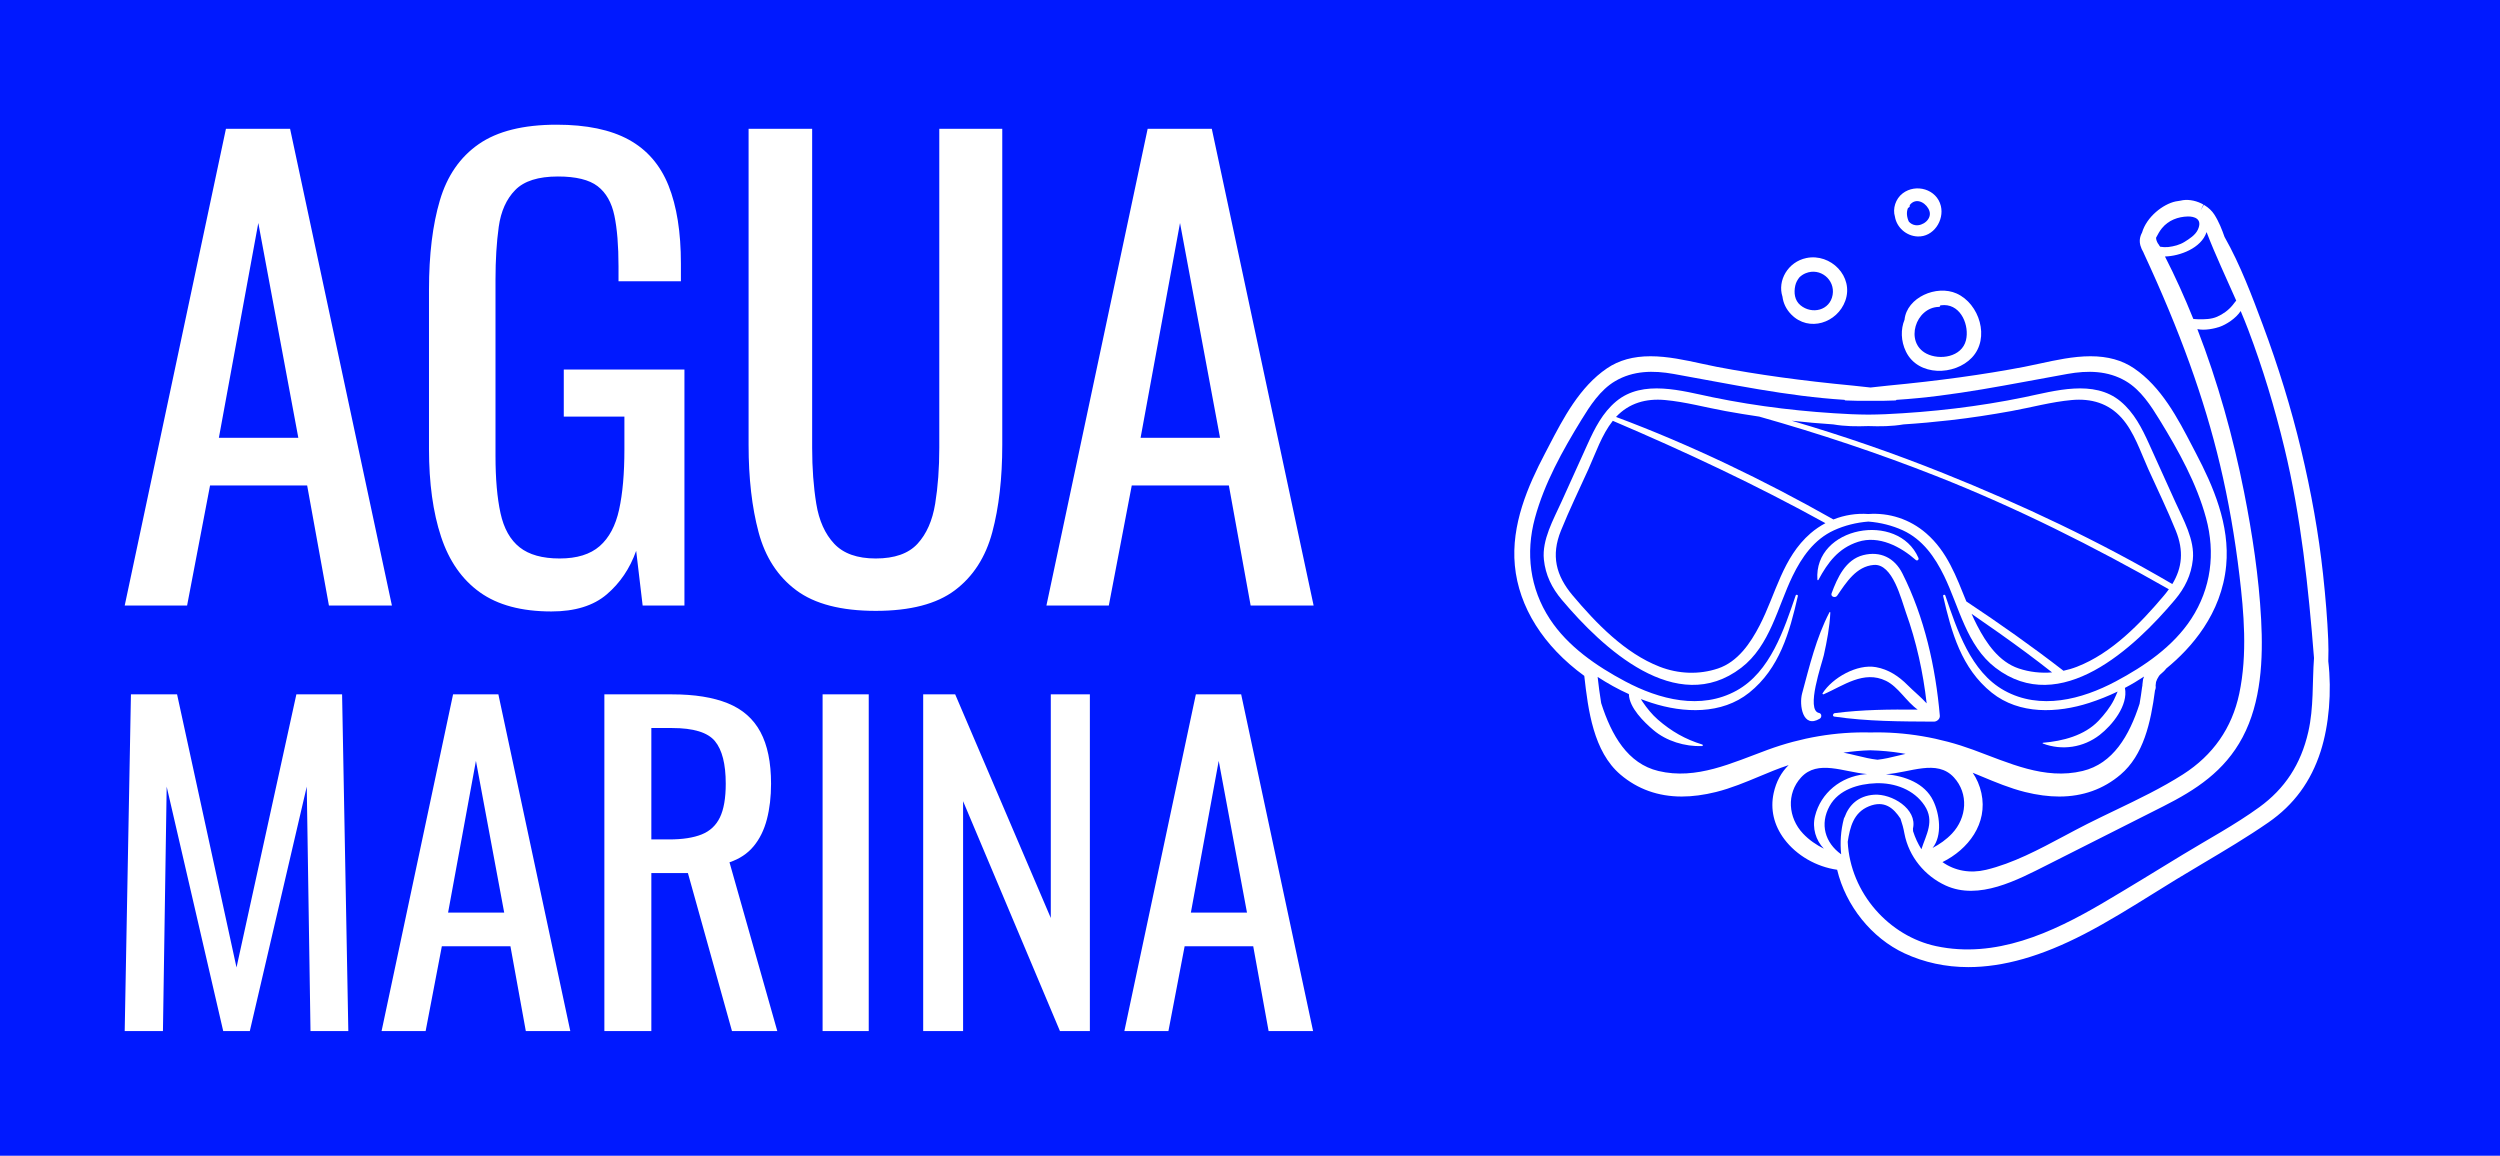 <?xml version="1.0" standalone="no"?>
<svg xmlns="http://www.w3.org/2000/svg" viewBox="0 0 240.58 111.22" width="240.58" height="111.22"><rect fill="#0019ff" width="240.58" height="111.22" x="0" y="0"></rect><g fill="white" color="white" transform="translate(141.36 12) scale(0.872)"><svg width="100.0" height="100.0" x="0.0" y="0.0" viewBox="0 0 100 100"><g><path fill="none" d="M20.909,71.322c4.202,1.007,8.107-0.89,12.074-2.343c3.664-1.342,7.506-2.005,11.33-1.908   c3.824-0.097,7.666,0.566,11.33,1.908c3.967,1.452,7.872,3.35,12.074,2.343c3.362-0.806,5.155-3.885,6.295-7.426   c0.105-0.61,0.2-1.225,0.279-1.844c0.006-0.048,0.017-0.094,0.031-0.139c0-0.015-0.001-0.03-0.001-0.045   c-0.001-0.034,0.001-0.068,0.005-0.102l0.059-0.487c0.004-0.032,0.01-0.064,0.018-0.095c0.024-0.094,0.068-0.189,0.102-0.284   c-0.686,0.45-1.39,0.871-2.113,1.25c0.39,1.928-1.406,4.128-2.786,5.194c-1.803,1.393-4.151,1.745-6.266,0.949   c-0.047-0.018-0.039-0.083,0.012-0.087c2.168-0.184,4.573-0.79,6.128-2.425c0.65-0.683,1.282-1.48,1.708-2.329   c0.157-0.313,0.271-0.611,0.399-0.897c-1.03,0.493-2.081,0.913-3.134,1.253c-3.519,1.137-7.717,1.304-10.753-1.127   c-3.356-2.687-4.455-6.672-5.368-10.66c-0.035-0.155,0.188-0.214,0.239-0.065c1.288,3.74,2.783,8.426,6.524,10.492   c3.947,2.18,8.524,0.984,12.278-1.01c3.174-1.686,6.348-3.861,8.334-6.9c2.198-3.365,2.686-7.265,1.639-11.129   c-1.041-3.84-3.037-7.425-5.112-10.811c-0.969-1.582-2.084-3.32-3.733-4.295c-1.995-1.18-4.219-1.199-6.452-0.801   c-6.217,1.106-12.522,2.466-18.864,2.86c-0.028,0.037-0.069,0.066-0.122,0.068c-0.917,0.041-1.833,0.051-2.749,0.04   c-0.916,0.011-1.832,0.001-2.749-0.04c-0.053-0.002-0.093-0.031-0.122-0.068c-6.342-0.394-12.646-1.753-18.864-2.86   c-2.234-0.398-4.457-0.378-6.452,0.801c-1.649,0.975-2.764,2.713-3.733,4.295c-2.075,3.386-4.071,6.971-5.112,10.811   c-1.047,3.864-0.559,7.763,1.639,11.129c1.985,3.04,5.16,5.215,8.334,6.9c3.754,1.994,8.33,3.19,12.278,1.01   c3.74-2.065,5.236-6.752,6.524-10.492c0.051-0.149,0.275-0.09,0.239,0.065c-0.913,3.988-2.012,7.973-5.368,10.66   c-3.036,2.431-7.234,2.264-10.753,1.127c-0.402-0.13-0.804-0.273-1.206-0.426c0.064,0.105,0.129,0.211,0.203,0.319   c0.484,0.704,1.03,1.388,1.678,1.951c1.485,1.292,3.026,2.176,4.899,2.746c0.097,0.03,0.077,0.171-0.024,0.174   c-1.885,0.07-3.936-0.547-5.378-1.775c-1.015-0.864-2.662-2.453-2.697-3.961c-1.188-0.531-2.342-1.178-3.449-1.898   c0.106,0.935,0.226,1.915,0.393,2.89C15.733,67.398,17.526,70.511,20.909,71.322z M38.72,65.547   c-1.886,1.143-2.298-1.509-1.953-2.785c0.815-3.018,1.567-6.16,3.016-8.951c0.024-0.047,0.101-0.025,0.099,0.027   c-0.072,1.581-0.375,3.158-0.717,4.701c-0.19,0.859-2.04,6.095-0.527,6.382C38.942,64.978,38.957,65.403,38.72,65.547z    M49.603,47.807c0.083,0.192-0.127,0.374-0.294,0.227c-1.677-1.477-4.065-2.741-6.364-2.001c-2.179,0.701-3.347,2.284-4.382,4.208   c-0.029,0.055-0.105,0.025-0.109-0.03C38.043,44.342,47.362,42.634,49.603,47.807z M51.314,65.876   c-3.684-0.02-7.344-0.022-10.995-0.556c-0.237-0.035-0.143-0.355,0.052-0.381c3.047-0.395,6.095-0.415,9.156-0.388   c-1.252-0.873-2.134-2.51-3.505-3.178c-2.447-1.193-4.685,0.528-6.87,1.484c-0.073,0.032-0.172-0.038-0.12-0.12   c1.092-1.706,3.804-3.248,5.887-2.874c1.387,0.25,2.517,1.001,3.502,1.993c0.658,0.662,1.448,1.296,2.093,2.006   c-0.391-3.419-1.13-6.807-2.296-10.047c-0.508-1.412-1.447-5.401-3.538-5.232c-1.939,0.157-3.038,1.929-4.042,3.393   c-0.204,0.297-0.757,0.119-0.616-0.26c0.631-1.7,1.531-3.722,3.495-4.216c1.873-0.471,3.447,0.286,4.322,2.023   c2.437,4.836,3.662,10.334,4.13,15.7C51.998,65.576,51.646,65.877,51.314,65.876z M35.714,49.814   c-1.661,3.423-2.474,7.672-5.66,10.116c-7.169,5.498-15.354-2.217-19.802-7.497c-1.104-1.311-1.804-2.736-1.981-4.443   c-0.226-2.177,1.061-4.427,1.924-6.335c0.965-2.134,1.93-4.267,2.896-6.401c0.795-1.758,1.654-3.465,3.159-4.722   c2.95-2.463,7.288-1.144,10.623-0.456c5.049,1.041,10.181,1.635,15.328,1.874c0.625,0.029,1.252,0.037,1.879,0.045   c0.627-0.008,1.254-0.016,1.879-0.045c5.147-0.239,10.279-0.833,15.328-1.874c3.334-0.687,7.672-2.006,10.623,0.456   c1.505,1.256,2.364,2.964,3.159,4.722c0.965,2.134,1.93,4.268,2.896,6.401c0.863,1.909,2.15,4.159,1.924,6.335   c-0.177,1.708-0.877,3.133-1.981,4.443c-4.448,5.279-12.633,12.995-19.802,7.497c-3.186-2.444-3.999-6.694-5.66-10.116   c-1.018-2.098-2.381-4.05-4.566-5.052c-1.157-0.531-2.477-0.864-3.799-0.964c-1.322,0.1-2.642,0.433-3.799,0.964   C38.095,45.764,36.732,47.716,35.714,49.814z"></path><polygon fill="none" points="80.736,9.471 80.736,9.471 80.736,9.471  "></polygon><path fill="none" d="M44.079,42.965c2.28-0.161,4.555,0.547,6.381,2.129c2.337,2.025,3.318,4.786,4.431,7.518   c3.648,2.422,7.249,4.961,10.721,7.651c0.507-0.109,1.007-0.256,1.495-0.446c3.832-1.487,7.002-4.779,9.608-7.873   c0.19-0.225,0.362-0.45,0.524-0.676c-8.284-4.718-16.789-8.991-25.708-12.505c-6.373-2.511-12.888-4.68-19.49-6.547   c-1.245-0.183-2.488-0.387-3.726-0.611c-2.224-0.403-4.423-1.016-6.679-1.22c-2.093-0.189-3.961,0.328-5.405,1.869   c8.263,3.088,16.3,6.965,23.991,11.314C41.45,43.079,42.762,42.872,44.079,42.965z"></path><path fill="none" d="M77.623,50.693c1.091-1.8,1.281-3.672,0.386-5.89c-0.927-2.298-2.017-4.537-3.038-6.795   c-0.839-1.855-1.563-4.113-2.946-5.653c-1.456-1.622-3.362-2.164-5.502-1.97c-2.256,0.204-4.454,0.817-6.679,1.22   c-2.222,0.402-4.455,0.748-6.699,1.002c-1.726,0.195-3.457,0.355-5.191,0.467c-1.277,0.223-2.576,0.231-3.874,0.185   c-1.298,0.045-2.597,0.037-3.874-0.185c-1.532-0.098-3.061-0.24-4.587-0.405c5.659,1.655,11.241,3.586,16.733,5.788   C61.006,41.926,69.538,45.955,77.623,50.693z"></path><path fill="none" d="M55.469,53.979c0.191,0.431,0.392,0.858,0.609,1.278c1.009,1.952,2.402,4.017,4.595,4.753   c1.194,0.401,2.445,0.534,3.682,0.434c-0.946-0.74-1.897-1.474-2.865-2.19C59.51,56.789,57.498,55.371,55.469,53.979z"></path><path fill="none" d="M36.581,19.924c1.263,1.049,3.259,0.588,3.555-1.15c0.284-1.671-1.374-3.039-2.98-2.38   c-0.261,0.107-0.488,0.261-0.683,0.449c-0.211,0.266-0.384,0.558-0.463,0.924C35.842,18.541,35.931,19.383,36.581,19.924z"></path><path fill="none" d="M50.491,25.266c1.466,0.753,3.898,0.382,4.358-1.475c0.388-1.571-0.494-3.872-2.402-3.884   c-0.149-0.001-0.294,0.011-0.436,0.028c0.009,0.082-0.037,0.169-0.14,0.171C49.277,20.15,48.059,24.017,50.491,25.266z"></path><path fill="none" d="M49.274,11.09c0.809,0.114,1.826-0.668,1.547-1.551C50.57,8.744,49.515,8,48.763,8.731   c-0.05,0.049-0.089,0.103-0.13,0.157c0.038,0.066,0.017,0.17-0.048,0.214c-0.052,0.035-0.095,0.068-0.139,0.101   c-0.191,0.469-0.122,1.021,0.102,1.497C48.731,10.9,48.969,11.047,49.274,11.09z"></path><path fill="none" d="M15.874,32.678c-1.213,1.523-1.903,3.598-2.687,5.33c-1.021,2.257-2.111,4.497-3.038,6.795   c-1.104,2.735-0.558,4.944,1.293,7.142c2.607,3.094,5.776,6.385,9.608,7.873c2.065,0.802,4.337,0.896,6.435,0.192   c2.193-0.736,3.586-2.8,4.595-4.753c1.804-3.491,2.516-7.476,5.618-10.163c0.514-0.445,1.066-0.813,1.641-1.12   C31.726,39.769,23.882,36.094,15.874,32.678z"></path><path fill="none" d="M82.573,21.189c0.653-0.286,1.241-0.71,1.713-1.288c0.175-0.214,0.274-0.369,0.387-0.489   c-1.101-2.517-2.291-5.004-3.271-7.562c-0.576,1.789-2.981,2.656-4.59,2.695c1.138,2.225,2.176,4.531,3.127,6.889   c0.141,0.007,0.304,0.036,0.554,0.039C81.193,21.481,81.911,21.479,82.573,21.189z"></path><path fill="none" d="M79.33,10.129c-1.061,0.027-2.127,0.403-2.855,1.299c-0.262,0.323-0.456,0.685-0.646,1.047   c0.004,0.195,0.073,0.402,0.196,0.617c0.04,0.042,0.077,0.09,0.11,0.15c0.015,0.027,0.028,0.055,0.043,0.083   c0.035,0.047,0.066,0.094,0.106,0.142c0.3,0.053,0.6,0.064,0.902,0.033c0.615-0.075,1.254-0.236,1.798-0.576   c0.509-0.319,1.17-0.73,1.449-1.322C81.012,10.374,80.013,10.112,79.33,10.129z"></path><path fill="none" d="M45.087,70.083c0.757-0.082,1.508-0.264,2.303-0.457c0.262-0.064,0.526-0.128,0.792-0.188   c-0.16-0.027-0.306-0.06-0.469-0.086c-1.109-0.178-2.259-0.283-3.419-0.313c-0.985,0.026-1.987,0.12-2.967,0.261   c0.492,0.095,0.979,0.21,1.458,0.326C43.579,69.819,44.33,70.001,45.087,70.083z"></path><path fill="none" d="M53.519,72.031c-1.891-2.061-4.85-0.507-7.505-0.354c2.105,0.197,4.271,0.988,5.208,2.901   c0.723,1.477,1.045,3.865-0.056,5.237c0.773-0.411,1.5-0.909,2.142-1.588C54.946,76.493,55.163,73.823,53.519,72.031z"></path><path fill="none" d="M69.954,85.894c2.947-1.733,5.862-3.532,8.784-5.314c2.825-1.723,5.791-3.304,8.489-5.263   c2.8-2.033,4.584-4.716,5.402-8.308c0.616-2.705,0.431-5.433,0.631-8.152c-0.617-7.798-1.43-15.569-3.262-23.167   c-1.072-4.446-2.389-8.818-3.999-13.065c-0.262-0.691-0.543-1.376-0.831-2.059c-0.54,0.834-1.624,1.504-2.314,1.74   c-0.569,0.195-1.646,0.434-2.468,0.253c2.252,5.809,3.957,11.921,5.156,17.987c0.912,4.616,1.632,9.34,1.884,14.061   c0.233,4.373,0.015,9.103-2.043,12.989c-2,3.777-5.205,5.832-8.727,7.614c-4.276,2.163-8.554,4.324-12.833,6.48   c-3.299,1.662-7.554,3.949-11.22,2.27c-2.268-1.039-4.058-3.159-4.545-5.739c-0.056-0.277-0.106-0.556-0.182-0.823   c-0.078-0.271-0.163-0.541-0.249-0.81c-0.77-1.182-1.779-2.062-3.492-1.364c-1.696,0.69-2.087,2.3-2.334,3.918   c0.284,5.71,4.622,10.417,9.756,11.512C58.081,92.044,64.302,89.218,69.954,85.894z"></path><path fill="none" d="M43.678,71.685c0.087-0.009,0.178-0.014,0.267-0.021c-2.598-0.22-5.45-1.637-7.29,0.368   c-1.645,1.792-1.428,4.461,0.211,6.196c0.686,0.726,1.469,1.245,2.303,1.671c-0.883-0.912-1.308-2.275-0.977-3.601   C38.832,73.728,41.044,71.95,43.678,71.685z"></path><path fill="none" d="M41.453,76.431c0.48-1.34,1.507-2.373,3.271-2.492c1.927-0.13,4.787,1.562,4.277,3.744   c0.008,0.095,0.014,0.19,0.014,0.286c0.23,0.725,0.542,1.39,0.919,1.986c0.526-1.622,1.485-3.105,0.344-4.825   c-1.164-1.753-3.288-2.523-5.346-2.457c-1.927,0.062-4.128,0.693-5.13,2.516c-1.102,2.004-0.502,4.054,1.277,5.328   c-0.131-1.297-0.046-2.629,0.304-3.952C41.397,76.508,41.423,76.466,41.453,76.431z"></path><path d="M38.563,50.241c1.035-1.924,2.204-3.506,4.382-4.208c2.299-0.74,4.687,0.524,6.364,2.001   c0.167,0.147,0.377-0.035,0.294-0.227c-2.242-5.173-11.56-3.466-11.149,2.404C38.458,50.266,38.534,50.296,38.563,50.241z"></path><path d="M40.28,44.762c1.157-0.531,2.477-0.864,3.799-0.964c1.322,0.1,2.642,0.433,3.799,0.964   c2.185,1.003,3.548,2.955,4.566,5.052c1.661,3.423,2.474,7.672,5.66,10.116c7.169,5.498,15.354-2.217,19.802-7.497   c1.104-1.311,1.804-2.736,1.981-4.443c0.226-2.177-1.061-4.427-1.924-6.335c-0.965-2.134-1.93-4.267-2.896-6.401   c-0.795-1.758-1.654-3.465-3.159-4.722c-2.95-2.463-7.288-1.144-10.623-0.456c-5.049,1.041-10.181,1.635-15.328,1.874   c-0.625,0.029-1.252,0.037-1.879,0.045c-0.627-0.008-1.254-0.016-1.879-0.045c-5.147-0.239-10.279-0.833-15.328-1.874   c-3.334-0.687-7.672-2.006-10.623,0.456c-1.505,1.256-2.364,2.964-3.159,4.722c-0.965,2.134-1.93,4.268-2.896,6.401   c-0.863,1.909-2.15,4.159-1.924,6.335c0.177,1.708,0.877,3.133,1.981,4.443c4.448,5.279,12.633,12.995,19.802,7.497   c3.186-2.444,3.999-6.694,5.66-10.116C36.732,47.716,38.095,45.764,40.28,44.762z M60.672,60.009   c-2.193-0.736-3.586-2.8-4.595-4.753c-0.217-0.42-0.417-0.847-0.609-1.278c2.03,1.392,4.041,2.811,6.02,4.275   c0.968,0.716,1.919,1.449,2.865,2.19C63.117,60.543,61.866,60.41,60.672,60.009z M40.205,33.074   c1.277,0.223,2.576,0.231,3.874,0.185c1.298,0.045,2.597,0.037,3.874-0.185c1.734-0.111,3.465-0.271,5.191-0.467   c2.244-0.254,4.477-0.6,6.699-1.002c2.224-0.403,4.423-1.016,6.679-1.22c2.14-0.194,4.046,0.348,5.502,1.97   c1.383,1.541,2.107,3.798,2.946,5.653c1.021,2.257,2.111,4.497,3.038,6.795c0.895,2.218,0.705,4.09-0.386,5.89   c-8.085-4.738-16.617-8.766-25.273-12.237c-5.492-2.202-11.074-4.132-16.733-5.788C37.144,32.834,38.673,32.975,40.205,33.074z    M21.636,30.384c2.255,0.204,4.454,0.817,6.679,1.22c1.238,0.224,2.481,0.428,3.726,0.611c6.602,1.867,13.117,4.036,19.49,6.547   c8.919,3.514,17.424,7.787,25.708,12.505c-0.162,0.226-0.334,0.451-0.524,0.676c-2.606,3.094-5.776,6.385-9.608,7.873   c-0.488,0.19-0.989,0.336-1.495,0.446c-3.472-2.69-7.073-5.229-10.721-7.651c-1.113-2.732-2.094-5.493-4.431-7.518   c-1.826-1.582-4.101-2.29-6.381-2.129c-1.317-0.093-2.629,0.114-3.857,0.601c-7.691-4.348-15.728-8.226-23.991-11.314   C17.674,30.712,19.543,30.195,21.636,30.384z M32.081,55.257c-1.009,1.952-2.402,4.017-4.595,4.753   c-2.098,0.704-4.37,0.609-6.435-0.192c-3.832-1.487-7.002-4.779-9.608-7.873c-1.851-2.198-2.397-4.406-1.293-7.142   c0.927-2.298,2.017-4.537,3.038-6.795c0.783-1.732,1.474-3.807,2.687-5.33c8.008,3.416,15.852,7.09,23.465,11.296   c-0.575,0.307-1.127,0.675-1.641,1.12C34.597,47.781,33.884,51.765,32.081,55.257z"></path><path d="M43.515,47.5c-1.964,0.494-2.864,2.516-3.495,4.216c-0.141,0.379,0.413,0.557,0.616,0.26   c1.004-1.464,2.103-3.236,4.042-3.393c2.091-0.169,3.03,3.82,3.538,5.232c1.166,3.24,1.905,6.628,2.296,10.047   c-0.646-0.71-1.435-1.344-2.093-2.006c-0.985-0.992-2.115-1.743-3.502-1.993c-2.083-0.375-4.794,1.168-5.887,2.874   c-0.052,0.081,0.046,0.152,0.12,0.12c2.185-0.956,4.423-2.677,6.87-1.484c1.371,0.668,2.253,2.305,3.505,3.178   c-3.061-0.027-6.109-0.007-9.156,0.388c-0.195,0.025-0.288,0.346-0.052,0.381c3.651,0.535,7.311,0.536,10.995,0.556   c0.333,0.002,0.684-0.299,0.653-0.653c-0.468-5.366-1.693-10.864-4.13-15.7C46.962,47.786,45.388,47.03,43.515,47.5z"></path><path d="M38.638,64.921c-1.513-0.287,0.336-5.523,0.527-6.382c0.342-1.543,0.645-3.12,0.717-4.701   c0.002-0.052-0.075-0.073-0.099-0.027c-1.449,2.79-2.201,5.932-3.016,8.951c-0.345,1.276,0.067,3.929,1.953,2.785   C38.957,65.403,38.942,64.978,38.638,64.921z"></path><path d="M35.565,20.94c1.957,1.998,5.095,0.922,5.968-1.506c0.966-2.686-1.616-5.272-4.296-4.719   c-2.029,0.418-3.217,2.486-2.638,4.262C34.689,19.697,35.011,20.374,35.565,20.94z M36.01,17.766   c0.079-0.365,0.252-0.658,0.463-0.924c0.195-0.188,0.422-0.342,0.683-0.449c1.606-0.659,3.265,0.709,2.98,2.38   c-0.295,1.738-2.292,2.199-3.555,1.15C35.931,19.383,35.842,18.541,36.01,17.766z"></path><path d="M49.514,12.335c1.757,0.07,2.949-1.783,2.565-3.366c-0.453-1.866-2.758-2.502-4.21-1.396   c-0.8,0.609-1.127,1.702-0.859,2.572C47.199,11.325,48.25,12.285,49.514,12.335z M48.446,9.203   c0.044-0.033,0.087-0.066,0.139-0.101c0.065-0.044,0.086-0.148,0.048-0.214c0.041-0.053,0.08-0.108,0.13-0.157   C49.515,8,50.57,8.744,50.821,9.539c0.279,0.883-0.738,1.665-1.547,1.551c-0.305-0.043-0.543-0.19-0.726-0.39   C48.324,10.224,48.254,9.672,48.446,9.203z"></path><path d="M48.07,21.524c-0.429,1.034-0.416,2.341,0.159,3.522c1.343,2.757,5.386,2.658,7.279,0.654   c2.027-2.146,0.828-5.945-1.692-7.072C51.602,17.638,48.316,19.064,48.07,21.524z M51.871,20.106   c0.103-0.002,0.149-0.089,0.14-0.171c0.142-0.017,0.287-0.029,0.436-0.028c1.908,0.012,2.79,2.313,2.402,3.884   c-0.459,1.857-2.891,2.228-4.358,1.475C48.059,24.017,49.277,20.15,51.871,20.106z"></path><path d="M94.834,59.21c0.027-0.876,0.024-1.666-0.008-2.413c-0.093-2.175-0.281-4.535-0.572-7.215   c-0.483-4.439-1.28-8.945-2.436-13.777c-1.076-4.497-2.493-9.111-4.212-13.716c-1.16-3.107-2.475-6.626-4.222-9.708   c-0.273-0.776-0.609-1.664-1.135-2.481C82,9.515,81.628,9.163,81.193,8.896c-0.032-0.021-0.066-0.041-0.099-0.06l-0.357,0.634l0,0   h0l0,0l0.311-0.661c-0.041-0.024-0.082-0.047-0.132-0.074l-0.079-0.038c-0.767-0.376-1.613-0.492-2.319-0.314   c-0.183,0.021-0.362,0.049-0.533,0.086c-1.404,0.303-3.197,1.699-3.707,3.445c-0.253,0.46-0.313,0.951-0.175,1.427   c0.075,0.261,0.183,0.506,0.321,0.73c0.014,0.04,0.031,0.08,0.049,0.119c4.001,8.613,6.674,16.028,8.412,23.337   c0.923,3.88,1.646,8,2.148,12.244c0.474,4.006,0.902,8.647-0.026,13.023c-0.804,3.79-2.891,6.784-6.203,8.9   c-2.354,1.504-4.944,2.747-7.449,3.949c-1.02,0.49-2.075,0.996-3.098,1.512c-0.857,0.432-1.728,0.897-2.571,1.347   c-2.784,1.486-5.664,3.023-8.627,3.729c-1.755,0.419-3.447,0.11-4.804-0.853c2.824-1.389,5.033-4.234,4.296-7.618   c-0.186-0.853-0.518-1.6-0.959-2.242c0.313,0.129,0.627,0.256,0.94,0.387c1.561,0.652,3.175,1.326,4.836,1.739   c1.331,0.331,2.601,0.499,3.777,0.499c2.597,0,4.872-0.813,6.76-2.417c2.537-2.155,3.338-5.735,3.806-9.31   c0.068-0.141,0.095-0.301,0.073-0.465c-0.003-0.022-0.005-0.044-0.006-0.066l0.046-0.384c0.057-0.199,0.163-0.414,0.332-0.674   c0.055-0.084,0.166-0.181,0.284-0.283c0.158-0.136,0.348-0.301,0.505-0.523c2.762-2.253,6.114-6.035,6.62-11.37   c0.427-4.501-1.444-8.785-3.332-12.381l-0.411-0.789c-1.594-3.068-3.402-6.545-6.43-8.598c-1.319-0.894-2.891-1.329-4.805-1.329   c-1.891,0-3.867,0.431-5.61,0.812c-0.585,0.128-1.155,0.252-1.703,0.357c-4.512,0.862-9.435,1.54-15.051,2.074   c-0.638,0.061-1.274,0.132-1.909,0.207c-0.635-0.075-1.27-0.147-1.909-0.207c-5.616-0.533-10.54-1.212-15.051-2.074   c-0.548-0.105-1.118-0.229-1.703-0.357c-1.743-0.381-3.719-0.812-5.61-0.812c-1.914,0-3.486,0.435-4.805,1.329   c-3.029,2.054-4.836,5.531-6.431,8.599l-0.411,0.788c-1.887,3.596-3.758,7.88-3.331,12.381c0.434,4.583,3.152,8.896,7.662,12.176   c0.424,3.778,1.011,8.362,3.997,10.898c1.888,1.604,4.163,2.417,6.76,2.417h0c1.176,0,2.446-0.168,3.776-0.499   c1.661-0.413,3.275-1.087,4.836-1.739c0.508-0.212,1.014-0.424,1.522-0.626c0.544-0.217,1.096-0.418,1.664-0.604   c-0.811,0.783-1.382,1.829-1.655,3.085c-0.388,1.78,0.016,3.535,1.167,5.076c1.346,1.801,3.545,3.067,5.838,3.388   c0.943,3.964,3.814,7.546,7.435,9.224c2.176,1.009,4.543,1.52,7.034,1.52h0c3.877,0,8.071-1.196,12.82-3.655   c2.604-1.349,5.144-2.93,7.601-4.459c0.859-0.534,1.718-1.069,2.579-1.594c0.966-0.589,1.941-1.168,2.917-1.747   c2.392-1.421,4.866-2.89,7.207-4.509c2.813-1.947,4.701-4.52,5.772-7.865C94.914,66.27,95.227,62.561,94.834,59.21z M14.201,60.94   c1.107,0.72,2.261,1.367,3.449,1.898c0.034,1.508,1.682,3.096,2.697,3.961c1.442,1.228,3.493,1.845,5.378,1.775   c0.1-0.004,0.121-0.145,0.024-0.174c-1.873-0.57-3.414-1.455-4.899-2.746c-0.648-0.564-1.194-1.247-1.678-1.951   c-0.074-0.107-0.139-0.214-0.203-0.319c0.401,0.153,0.803,0.296,1.206,0.426c3.519,1.137,7.717,1.304,10.753-1.127   c3.356-2.687,4.455-6.672,5.368-10.66c0.036-0.155-0.188-0.214-0.239-0.065c-1.288,3.74-2.783,8.426-6.524,10.492   c-3.947,2.18-8.524,0.984-12.278-1.01c-3.174-1.686-6.348-3.861-8.334-6.9c-2.198-3.365-2.686-7.265-1.639-11.129   c1.041-3.84,3.037-7.425,5.112-10.811c0.969-1.582,2.084-3.32,3.733-4.295c1.995-1.18,4.219-1.199,6.452-0.801   c6.217,1.106,12.522,2.466,18.864,2.86c0.028,0.037,0.069,0.066,0.122,0.068c0.917,0.041,1.833,0.051,2.749,0.04   c0.916,0.011,1.832,0.001,2.749-0.04c0.053-0.002,0.094-0.031,0.122-0.068c6.342-0.394,12.646-1.753,18.864-2.86   c2.234-0.398,4.457-0.378,6.452,0.801c1.649,0.975,2.763,2.713,3.733,4.295c2.075,3.386,4.071,6.971,5.112,10.811   c1.047,3.864,0.559,7.763-1.639,11.129c-1.985,3.04-5.16,5.215-8.334,6.9c-3.754,1.994-8.33,3.19-12.278,1.01   c-3.74-2.065-5.236-6.752-6.524-10.492c-0.051-0.149-0.275-0.09-0.239,0.065c0.913,3.988,2.012,7.973,5.368,10.66   c3.036,2.431,7.234,2.264,10.753,1.127c1.052-0.34,2.104-0.76,3.134-1.253c-0.127,0.286-0.242,0.584-0.399,0.897   c-0.426,0.849-1.059,1.646-1.708,2.329c-1.556,1.636-3.96,2.242-6.128,2.425c-0.051,0.004-0.059,0.069-0.012,0.087   c2.116,0.797,4.463,0.445,6.266-0.949c1.38-1.066,3.176-3.266,2.786-5.194c0.723-0.378,1.427-0.8,2.113-1.25   c-0.034,0.094-0.078,0.19-0.102,0.284c-0.008,0.031-0.014,0.063-0.018,0.095l-0.059,0.487c-0.004,0.034-0.006,0.068-0.005,0.102   c0,0.015,0.001,0.03,0.001,0.045c-0.015,0.044-0.025,0.091-0.031,0.139c-0.079,0.619-0.173,1.234-0.279,1.844   c-1.14,3.541-2.932,6.62-6.295,7.426c-4.202,1.007-8.107-0.89-12.074-2.343c-3.664-1.342-7.506-2.005-11.33-1.908   c-3.824-0.097-7.666,0.566-11.33,1.908c-3.967,1.452-7.872,3.35-12.074,2.343c-3.383-0.811-5.176-3.924-6.315-7.493   C14.427,62.854,14.307,61.875,14.201,60.94z M51.556,90.653c-5.134-1.095-9.471-5.802-9.756-11.512   c0.247-1.618,0.639-3.228,2.334-3.918c1.712-0.697,2.721,0.183,3.492,1.364c0.086,0.269,0.171,0.539,0.249,0.81   c0.076,0.267,0.126,0.546,0.182,0.823c0.487,2.58,2.278,4.7,4.545,5.739c3.666,1.68,7.921-0.607,11.22-2.27   c4.279-2.157,8.557-4.317,12.833-6.48c3.522-1.782,6.727-3.837,8.727-7.614c2.057-3.886,2.276-8.616,2.043-12.989   c-0.252-4.722-0.972-9.445-1.884-14.061c-1.199-6.067-2.904-12.179-5.156-17.987c0.822,0.181,1.899-0.057,2.468-0.253   c0.69-0.237,1.774-0.906,2.314-1.74c0.288,0.683,0.569,1.368,0.831,2.059c1.61,4.247,2.927,8.619,3.999,13.065   c1.832,7.599,2.645,15.369,3.262,23.167c-0.2,2.72-0.015,5.447-0.631,8.152c-0.818,3.592-2.602,6.275-5.402,8.308   c-2.698,1.959-5.663,3.54-8.489,5.263c-2.922,1.782-5.838,3.581-8.784,5.314C64.302,89.218,58.081,92.044,51.556,90.653z    M41.077,80.518c-1.779-1.274-2.379-3.324-1.277-5.328c1.003-1.823,3.203-2.454,5.13-2.516c2.058-0.067,4.183,0.703,5.346,2.457   c1.142,1.72,0.182,3.203-0.344,4.825c-0.377-0.596-0.689-1.261-0.919-1.986c0-0.096-0.006-0.191-0.014-0.286   c0.51-2.182-2.35-3.874-4.277-3.744c-1.765,0.119-2.792,1.152-3.271,2.492c-0.03,0.034-0.056,0.076-0.071,0.134   C41.031,77.889,40.946,79.221,41.077,80.518z M39.169,79.899c-0.834-0.426-1.617-0.945-2.303-1.671   c-1.639-1.735-1.856-4.404-0.211-6.196c1.841-2.005,4.692-0.588,7.29-0.368c-0.089,0.007-0.18,0.012-0.267,0.021   c-2.634,0.265-4.845,2.043-5.486,4.614C37.861,77.624,38.286,78.987,39.169,79.899z M51.166,79.816   c1.101-1.373,0.779-3.76,0.056-5.237c-0.937-1.912-3.103-2.704-5.208-2.901c2.655-0.154,5.613-1.707,7.505,0.354   c1.645,1.792,1.428,4.461-0.211,6.196C52.666,78.907,51.939,79.405,51.166,79.816z M79.939,21.434   c-0.95-2.358-1.989-4.664-3.127-6.889c1.609-0.039,4.014-0.906,4.59-2.695c0.98,2.558,2.17,5.046,3.271,7.562   c-0.113,0.12-0.212,0.275-0.387,0.489c-0.471,0.577-1.059,1.001-1.713,1.288c-0.662,0.29-1.38,0.292-2.08,0.284   C80.243,21.469,80.08,21.441,79.939,21.434z M80.432,11.602c-0.28,0.592-0.94,1.002-1.449,1.322   c-0.544,0.341-1.183,0.501-1.798,0.576c-0.301,0.031-0.602,0.02-0.902-0.033c-0.04-0.048-0.071-0.095-0.106-0.142   c-0.015-0.027-0.028-0.055-0.043-0.083c-0.033-0.061-0.07-0.108-0.11-0.15c-0.123-0.216-0.193-0.422-0.196-0.617   c0.19-0.362,0.384-0.724,0.646-1.047c0.729-0.896,1.795-1.272,2.855-1.299C80.013,10.112,81.012,10.374,80.432,11.602z    M44.294,69.038c1.16,0.03,2.31,0.135,3.419,0.313c0.163,0.026,0.309,0.059,0.469,0.086c-0.266,0.061-0.53,0.125-0.792,0.188   c-0.794,0.193-1.546,0.376-2.303,0.457c-0.757-0.082-1.508-0.264-2.303-0.457c-0.478-0.116-0.965-0.231-1.458-0.326   C42.307,69.159,43.309,69.064,44.294,69.038z"></path></g></svg></g><path fill="white" fill-rule="nonzero" d="M4.24 32.68L0 32.68L6.88 0.28L11.24 0.28L18.16 32.68L13.88 32.68L12.40 24.52L5.80 24.52L4.24 32.68ZM9.08 6.68L6.40 21.28L11.80 21.28L9.08 6.68ZM29 33.08L29 33.08Q25.96 33.08 24.14 31.78Q22.32 30.48 21.50 28Q20.68 25.52 20.68 22.04L20.68 22.04L20.68 11.20Q20.68 7.64 21.42 5.14Q22.16 2.64 24.06 1.32Q25.96 0 29.36 0L29.36 0Q32.40 0 34.26 1.02Q36.12 2.04 36.96 4.14Q37.80 6.24 37.80 9.44L37.80 9.44L37.80 10.64L33.56 10.64L33.56 9.64Q33.56 7.52 33.28 6.18Q33 4.84 32.14 4.18Q31.28 3.52 29.44 3.52L29.44 3.52Q27.44 3.52 26.54 4.44Q25.64 5.36 25.42 6.94Q25.20 8.52 25.20 10.52L25.20 10.52L25.20 22.52Q25.20 24.84 25.54 26.40Q25.88 27.96 26.84 28.72Q27.80 29.48 29.56 29.48L29.56 29.48Q31.32 29.48 32.28 28.64Q33.24 27.80 33.60 26.16Q33.96 24.52 33.96 22.08L33.96 22.08L33.96 19.84L29.84 19.84L29.84 16.64L38.04 16.64L38.04 32.68L35.20 32.68L34.76 28.96Q34.12 30.76 32.76 31.92Q31.40 33.08 29 33.08ZM51.04 33.04L51.04 33.04Q47.52 33.04 45.64 31.64Q43.76 30.24 43.08 27.70Q42.40 25.16 42.40 21.76L42.40 21.76L42.40 0.28L46.72 0.28L46.72 21.96Q46.72 24.04 47 25.76Q47.28 27.48 48.22 28.48Q49.16 29.48 51.04 29.48L51.04 29.48Q52.96 29.48 53.88 28.48Q54.80 27.48 55.08 25.76Q55.36 24.04 55.36 21.96L55.36 21.96L55.36 0.28L59.64 0.28L59.64 21.76Q59.64 25.16 58.96 27.70Q58.28 30.24 56.42 31.64Q54.56 33.04 51.04 33.04ZM66.88 32.68L62.64 32.68L69.52 0.28L73.88 0.28L80.80 32.68L76.52 32.68L75.04 24.52L68.44 24.52L66.88 32.68ZM71.72 6.68L69.04 21.28L74.44 21.28L71.72 6.68Z" transform="translate(12 12) scale(1.416)"></path><path fill="white" fill-rule="nonzero" d="M3.68 32.40L0 32.40L0.60 0L5.04 0L10.76 26.28L16.52 0L20.92 0L21.52 32.40L17.88 32.40L17.52 8.88L12.04 32.40L9.48 32.40L4.04 8.88L3.68 32.40ZM28.96 32.40L24.72 32.40L31.60 0L35.96 0L42.88 32.40L38.60 32.40L37.12 24.24L30.52 24.24L28.96 32.40ZM33.80 6.40L31.12 21L36.52 21L33.80 6.40ZM50.68 32.40L46.16 32.40L46.16 0L52.68 0Q55.92 0 58.04 0.86Q60.16 1.72 61.18 3.62Q62.20 5.52 62.20 8.60L62.20 8.60Q62.20 10.48 61.80 12.02Q61.40 13.56 60.52 14.62Q59.64 15.68 58.20 16.16L58.20 16.16L62.80 32.40L58.44 32.40L54.20 17.20L50.68 17.20L50.68 32.40ZM50.68 3.24L50.68 13.96L52.40 13.96Q54.32 13.96 55.52 13.48Q56.72 13.00 57.28 11.84Q57.84 10.68 57.84 8.60L57.84 8.60Q57.84 5.76 56.80 4.50Q55.76 3.24 52.68 3.24L52.68 3.24L50.68 3.24ZM71.60 32.40L67.16 32.40L67.16 0L71.60 0L71.60 32.40ZM80.68 32.40L76.84 32.40L76.84 0L79.92 0L89.12 21.52L89.12 0L92.88 0L92.88 32.40L90 32.40L80.68 10.28L80.68 32.40ZM100.44 32.40L96.20 32.40L103.08 0L107.44 0L114.36 32.40L110.08 32.40L108.60 24.24L102.00 24.24L100.44 32.40ZM105.28 6.40L102.60 21L108.00 21L105.28 6.40Z" transform="translate(12 66.82) scale(1)"></path></svg>